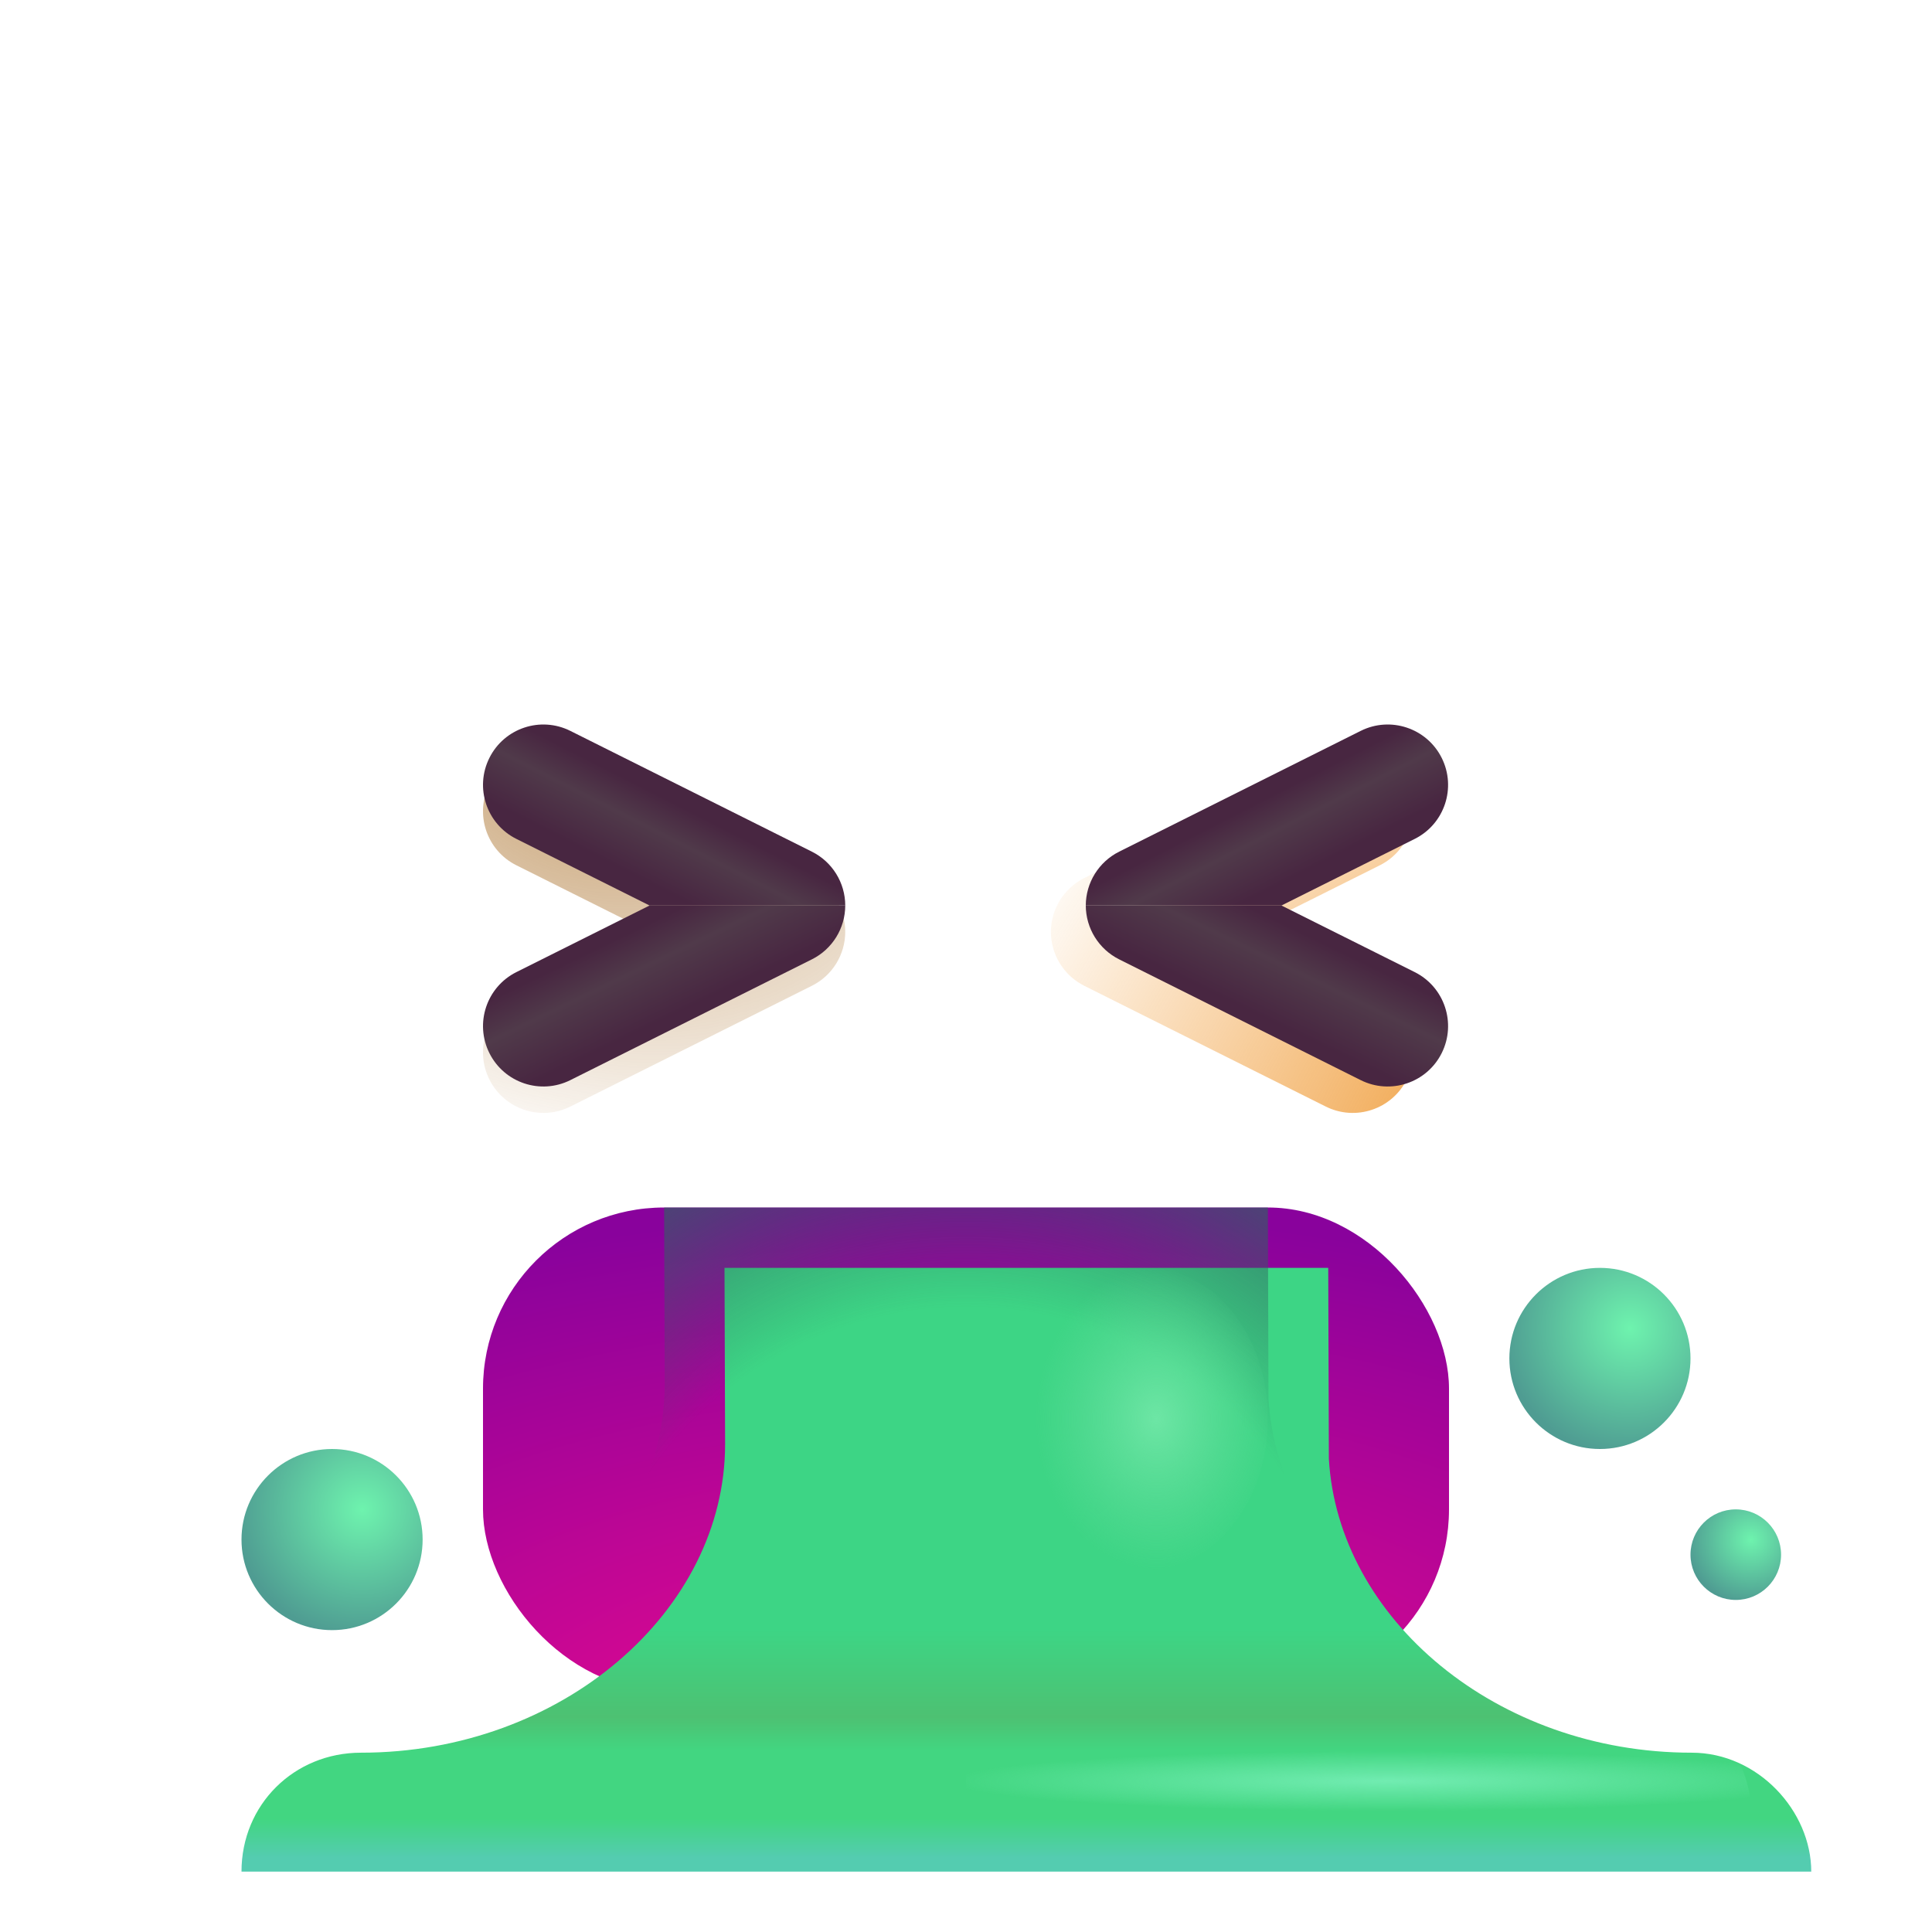 <svg width="32" height="32" viewBox="0 0 32 32" fill="none" xmlns="http://www.w3.org/2000/svg">
<g clip-path="url(#clip0_31_116)">
<g filter="url(#filter0_f_31_116)">
<path d="M9.447 18.328C8.953 18.575 8.353 18.374 8.106 17.88C7.859 17.386 8.059 16.786 8.553 16.539L10.759 15.435H14C13.999 15.813 13.786 16.159 13.447 16.328L9.447 18.328Z" fill="url(#paint8_radial_31_116)" fill-opacity="0.6" style="mix-blend-mode:multiply"/>
<path d="M9.447 12.543C8.953 12.296 8.353 12.496 8.106 12.991C7.859 13.485 8.059 14.085 8.553 14.332L10.759 15.435H14C13.999 15.057 13.786 14.712 13.447 14.543L9.447 12.543Z" fill="url(#paint9_radial_31_116)" fill-opacity="0.6" style="mix-blend-mode:multiply"/>
</g>
<path d="M9.447 17.89C8.953 18.137 8.353 17.937 8.106 17.443C7.859 16.949 8.059 16.348 8.553 16.101L10.759 14.998H14C13.999 15.376 13.786 15.721 13.447 15.89L9.447 17.89Z" fill="url(#paint10_linear_31_116)"/>
<path d="M9.447 12.106C8.953 11.859 8.353 12.059 8.106 12.553C7.859 13.047 8.059 13.648 8.553 13.895L10.759 14.998H14C13.999 14.62 13.786 14.275 13.447 14.106L9.447 12.106Z" fill="url(#paint11_linear_31_116)"/>
<g filter="url(#filter1_f_31_116)">
<path d="M21.959 18.328C22.453 18.575 23.054 18.374 23.301 17.88C23.548 17.386 23.347 16.786 22.854 16.539L20.647 15.435H17.406C17.407 15.813 17.621 16.159 17.959 16.328L21.959 18.328Z" fill="url(#paint12_radial_31_116)"/>
<path d="M21.959 12.543C22.453 12.296 23.054 12.496 23.301 12.991C23.548 13.485 23.347 14.085 22.854 14.332L20.647 15.435H17.406C17.407 15.057 17.621 14.712 17.959 14.543L21.959 12.543Z" fill="url(#paint13_radial_31_116)"/>
</g>
<path d="M22.537 17.89C23.031 18.137 23.632 17.937 23.879 17.443C24.126 16.949 23.926 16.348 23.432 16.101L21.225 14.998H17.984C17.985 15.376 18.199 15.721 18.537 15.89L22.537 17.89Z" fill="url(#paint14_linear_31_116)"/>
<path d="M22.537 12.106C23.031 11.859 23.632 12.059 23.879 12.553C24.126 13.047 23.926 13.648 23.432 13.895L21.225 14.998H17.984C17.985 14.62 18.199 14.275 18.537 14.106L22.537 12.106Z" fill="url(#paint15_linear_31_116)"/>
<rect x="8" y="20" width="16" height="8" rx="3" fill="url(#paint16_radial_31_116)"/>
<g filter="url(#filter2_i_31_116)">
<path d="M27.02 28.03C23.79 28.03 21.16 25.81 21.01 23.16L21 20H11L11.01 22.92C11.01 25.68 8.31 28.03 4.98 28.03C3.87 28.03 3 28.89 3 30H29C29 29 28.12 28.03 27.02 28.03Z" fill="url(#paint17_linear_31_116)"/>
</g>
<path d="M5.5 27C6.328 27 7 26.328 7 25.5C7 24.672 6.328 24 5.5 24C4.672 24 4 24.672 4 25.5C4 26.328 4.672 27 5.5 27Z" fill="url(#paint18_radial_31_116)"/>
<path d="M28.75 26.5C29.164 26.5 29.5 26.164 29.5 25.75C29.5 25.336 29.164 25 28.75 25C28.336 25 28 25.336 28 25.75C28 26.164 28.336 26.5 28.75 26.5Z" fill="url(#paint19_radial_31_116)"/>
<path d="M26.5 24C27.328 24 28 23.328 28 22.5C28 21.672 27.328 21 26.5 21C25.672 21 25 21.672 25 22.5C25 23.328 25.672 24 26.5 24Z" fill="url(#paint20_radial_31_116)"/>
<path fill-rule="evenodd" clip-rule="evenodd" d="M26.373 28C26.585 28.02 26.801 28.03 27.02 28.03C28.12 28.03 29 29 29 30H16V28H26.373Z" fill="url(#paint21_radial_31_116)"/>
<path fill-rule="evenodd" clip-rule="evenodd" d="M21.537 25C21.232 24.43 21.047 23.808 21.01 23.16L21 20H11L11.01 22.92C11.01 23.655 10.819 24.36 10.475 25H21.537Z" fill="url(#paint22_radial_31_116)"/>
<ellipse cx="19" cy="23.5" rx="2" ry="2.5" fill="url(#paint23_radial_31_116)"/>
</g>
<defs>
<filter id="filter2_i_31_116" x="3" y="20" width="27" height="11" filterUnits="userSpaceOnUse" color-interpolation-filters="sRGB">
<feFlood flood-opacity="0" result="BackgroundImageFix"/>
<feBlend mode="normal" in="SourceGraphic" in2="BackgroundImageFix" result="shape"/>
<feColorMatrix in="SourceAlpha" type="matrix" values="0 0 0 0 0 0 0 0 0 0 0 0 0 0 0 0 0 0 127 0" result="hardAlpha"/>
<feOffset dx="1" dy="1"/>
<feGaussianBlur stdDeviation="1"/>
<feComposite in2="hardAlpha" operator="arithmetic" k2="-1" k3="1"/>
<feColorMatrix type="matrix" values="0 0 0 0 0 0 0 0 0 0 0 0 0 0 0 0 0 0 0.16 0"/>
<feBlend mode="normal" in2="shape" result="effect1_innerShadow_31_116"/>
</filter>
<radialGradient id="paint0_radial_31_116" cx="0" cy="0" r="1" gradientUnits="userSpaceOnUse" gradientTransform="translate(25.5 9) rotate(132.839) scale(37.503)">
<stop stop-color="#FFF478"/>
<stop offset="0.475" stop-color="#FFB02E"/>
<stop offset="1" stop-color="#F70A8D"/>
</radialGradient>
<radialGradient id="paint1_radial_31_116" cx="0" cy="0" r="1" gradientUnits="userSpaceOnUse" gradientTransform="translate(25.5 9) rotate(131.878) scale(38.949)">
<stop stop-color="#FFF478"/>
<stop offset="0.475" stop-color="#FFB02E"/>
<stop offset="1" stop-color="#F70A8D"/>
</radialGradient>
<radialGradient id="paint2_radial_31_116" cx="0" cy="0" r="1" gradientUnits="userSpaceOnUse" gradientTransform="translate(16 12.5) rotate(101.31) scale(17.847 22.858)">
<stop offset="0.788" stop-color="#F59639" stop-opacity="0"/>
<stop offset="0.973" stop-color="#FF7DCE"/>
</radialGradient>
<radialGradient id="paint3_radial_31_116" cx="0" cy="0" r="1" gradientUnits="userSpaceOnUse" gradientTransform="translate(18 14) rotate(135) scale(41.012)">
<stop offset="0.315" stop-opacity="0"/>
<stop offset="1"/>
</radialGradient>
<radialGradient id="paint4_radial_31_116" cx="0" cy="0" r="1" gradientUnits="userSpaceOnUse" gradientTransform="translate(16 17) rotate(77.692) scale(28.147)">
<stop offset="0.508" stop-color="#7D6133" stop-opacity="0"/>
<stop offset="1" stop-color="#715B32"/>
</radialGradient>
<radialGradient id="paint5_radial_31_116" cx="0" cy="0" r="1" gradientUnits="userSpaceOnUse" gradientTransform="translate(16.5 16.5) rotate(55.713) scale(13.313 9.65)">
<stop stop-color="#FFB849"/>
<stop offset="1" stop-color="#FFB847" stop-opacity="0"/>
</radialGradient>
<radialGradient id="paint6_radial_31_116" cx="0" cy="0" r="1" gradientUnits="userSpaceOnUse" gradientTransform="translate(20.5 18) rotate(9.866) scale(11.673)">
<stop stop-color="#FFA64B"/>
<stop offset="0.9" stop-color="#FFAE46" stop-opacity="0"/>
</radialGradient>
<radialGradient id="paint7_radial_31_116" cx="0" cy="0" r="1" gradientUnits="userSpaceOnUse" gradientTransform="translate(17.5 15) rotate(43.971) scale(59.053)">
<stop offset="0.185" stop-opacity="0"/>
<stop offset="1" stop-opacity="0.4"/>
</radialGradient>
<radialGradient id="paint8_radial_31_116" cx="0" cy="0" r="1" gradientUnits="userSpaceOnUse" gradientTransform="translate(9.781 12.438) rotate(110.225) scale(7.593 9.924)">
<stop stop-color="#9F5E0F"/>
<stop offset="0.889" stop-color="#9F5E0F" stop-opacity="0"/>
</radialGradient>
<radialGradient id="paint9_radial_31_116" cx="0" cy="0" r="1" gradientUnits="userSpaceOnUse" gradientTransform="translate(9.781 12.438) rotate(110.225) scale(7.593 9.924)">
<stop stop-color="#9F5E0F"/>
<stop offset="0.889" stop-color="#9F5E0F" stop-opacity="0"/>
</radialGradient>
<linearGradient id="paint10_linear_31_116" x1="10.578" y1="18.732" x2="8" y2="13.389" gradientUnits="userSpaceOnUse">
<stop offset="0.25" stop-color="#482641"/>
<stop offset="0.406" stop-color="#503A4A"/>
<stop offset="0.511" stop-color="#482641"/>
</linearGradient>
<linearGradient id="paint11_linear_31_116" x1="8.86" y1="15.139" x2="11.25" y2="10.451" gradientUnits="userSpaceOnUse">
<stop offset="0.25" stop-color="#482641"/>
<stop offset="0.406" stop-color="#503A4A"/>
<stop offset="0.511" stop-color="#482641"/>
</linearGradient>
<radialGradient id="paint12_radial_31_116" cx="0" cy="0" r="1" gradientUnits="userSpaceOnUse" gradientTransform="translate(26.828 19.438) rotate(-135.995) scale(13.36 17.461)">
<stop stop-color="#E9830A"/>
<stop offset="0.802" stop-color="#F08B13" stop-opacity="0"/>
</radialGradient>
<radialGradient id="paint13_radial_31_116" cx="0" cy="0" r="1" gradientUnits="userSpaceOnUse" gradientTransform="translate(26.828 19.438) rotate(-135.995) scale(13.36 17.461)">
<stop stop-color="#E9830A"/>
<stop offset="0.802" stop-color="#F08B13" stop-opacity="0"/>
</radialGradient>
<linearGradient id="paint14_linear_31_116" x1="21.406" y1="18.732" x2="23.985" y2="13.389" gradientUnits="userSpaceOnUse">
<stop offset="0.25" stop-color="#482641"/>
<stop offset="0.406" stop-color="#503A4A"/>
<stop offset="0.511" stop-color="#482641"/>
</linearGradient>
<linearGradient id="paint15_linear_31_116" x1="23.125" y1="15.139" x2="20.734" y2="10.451" gradientUnits="userSpaceOnUse">
<stop offset="0.25" stop-color="#482641"/>
<stop offset="0.406" stop-color="#503A4A"/>
<stop offset="0.511" stop-color="#482641"/>
</linearGradient>
<radialGradient id="paint16_radial_31_116" cx="0" cy="0" r="1" gradientUnits="userSpaceOnUse" gradientTransform="translate(16 29.778) rotate(-90) scale(9.778 19.556)">
<stop stop-color="#F70A8D"/>
<stop offset="1" stop-color="#89029C"/>
</radialGradient>
<linearGradient id="paint17_linear_31_116" x1="15.999" y1="19.5" x2="15.999" y2="30" gradientUnits="userSpaceOnUse">
<stop offset="0.618" stop-color="#3DD585"/>
<stop offset="0.756" stop-color="#4DC172"/>
<stop offset="0.81" stop-color="#42D681"/>
<stop offset="0.917" stop-color="#42D681"/>
<stop offset="0.978" stop-color="#54CCB0"/>
</linearGradient>
<radialGradient id="paint18_radial_31_116" cx="0" cy="0" r="1" gradientUnits="userSpaceOnUse" gradientTransform="translate(6 25) rotate(135) scale(2.121)">
<stop stop-color="#6EF3AE"/>
<stop offset="1" stop-color="#4F9C92"/>
</radialGradient>
<radialGradient id="paint19_radial_31_116" cx="0" cy="0" r="1" gradientUnits="userSpaceOnUse" gradientTransform="translate(29 25.5) rotate(135) scale(1.061)">
<stop stop-color="#6EF3AE"/>
<stop offset="1" stop-color="#4F9C92"/>
</radialGradient>
<radialGradient id="paint20_radial_31_116" cx="0" cy="0" r="1" gradientUnits="userSpaceOnUse" gradientTransform="translate(27 22) rotate(135) scale(2.121)">
<stop stop-color="#6EF3AE"/>
<stop offset="1" stop-color="#4F9C92"/>
</radialGradient>
<radialGradient id="paint21_radial_31_116" cx="0" cy="0" r="1" gradientUnits="userSpaceOnUse" gradientTransform="translate(23 29.5) rotate(90) scale(0.5 7.297)">
<stop stop-color="#71ECB1"/>
<stop offset="1" stop-color="#72ECB2" stop-opacity="0"/>
</radialGradient>
<radialGradient id="paint22_radial_31_116" cx="0" cy="0" r="1" gradientUnits="userSpaceOnUse" gradientTransform="translate(16 28) rotate(-90) scale(11)">
<stop offset="0.577" stop-color="#305E5E" stop-opacity="0"/>
<stop offset="1" stop-color="#2C6664"/>
</radialGradient>
<radialGradient id="paint23_radial_31_116" cx="0" cy="0" r="1" gradientUnits="userSpaceOnUse" gradientTransform="translate(19.154 23.5) rotate(90) scale(2.5 2)">
<stop stop-color="#6DE6A5"/>
<stop offset="1" stop-color="#62DB9A" stop-opacity="0"/>
</radialGradient>
<clipPath id="clip0_31_116">
<rect width="32" height="32" fill="white"/>
</clipPath>
</defs>
</svg>
